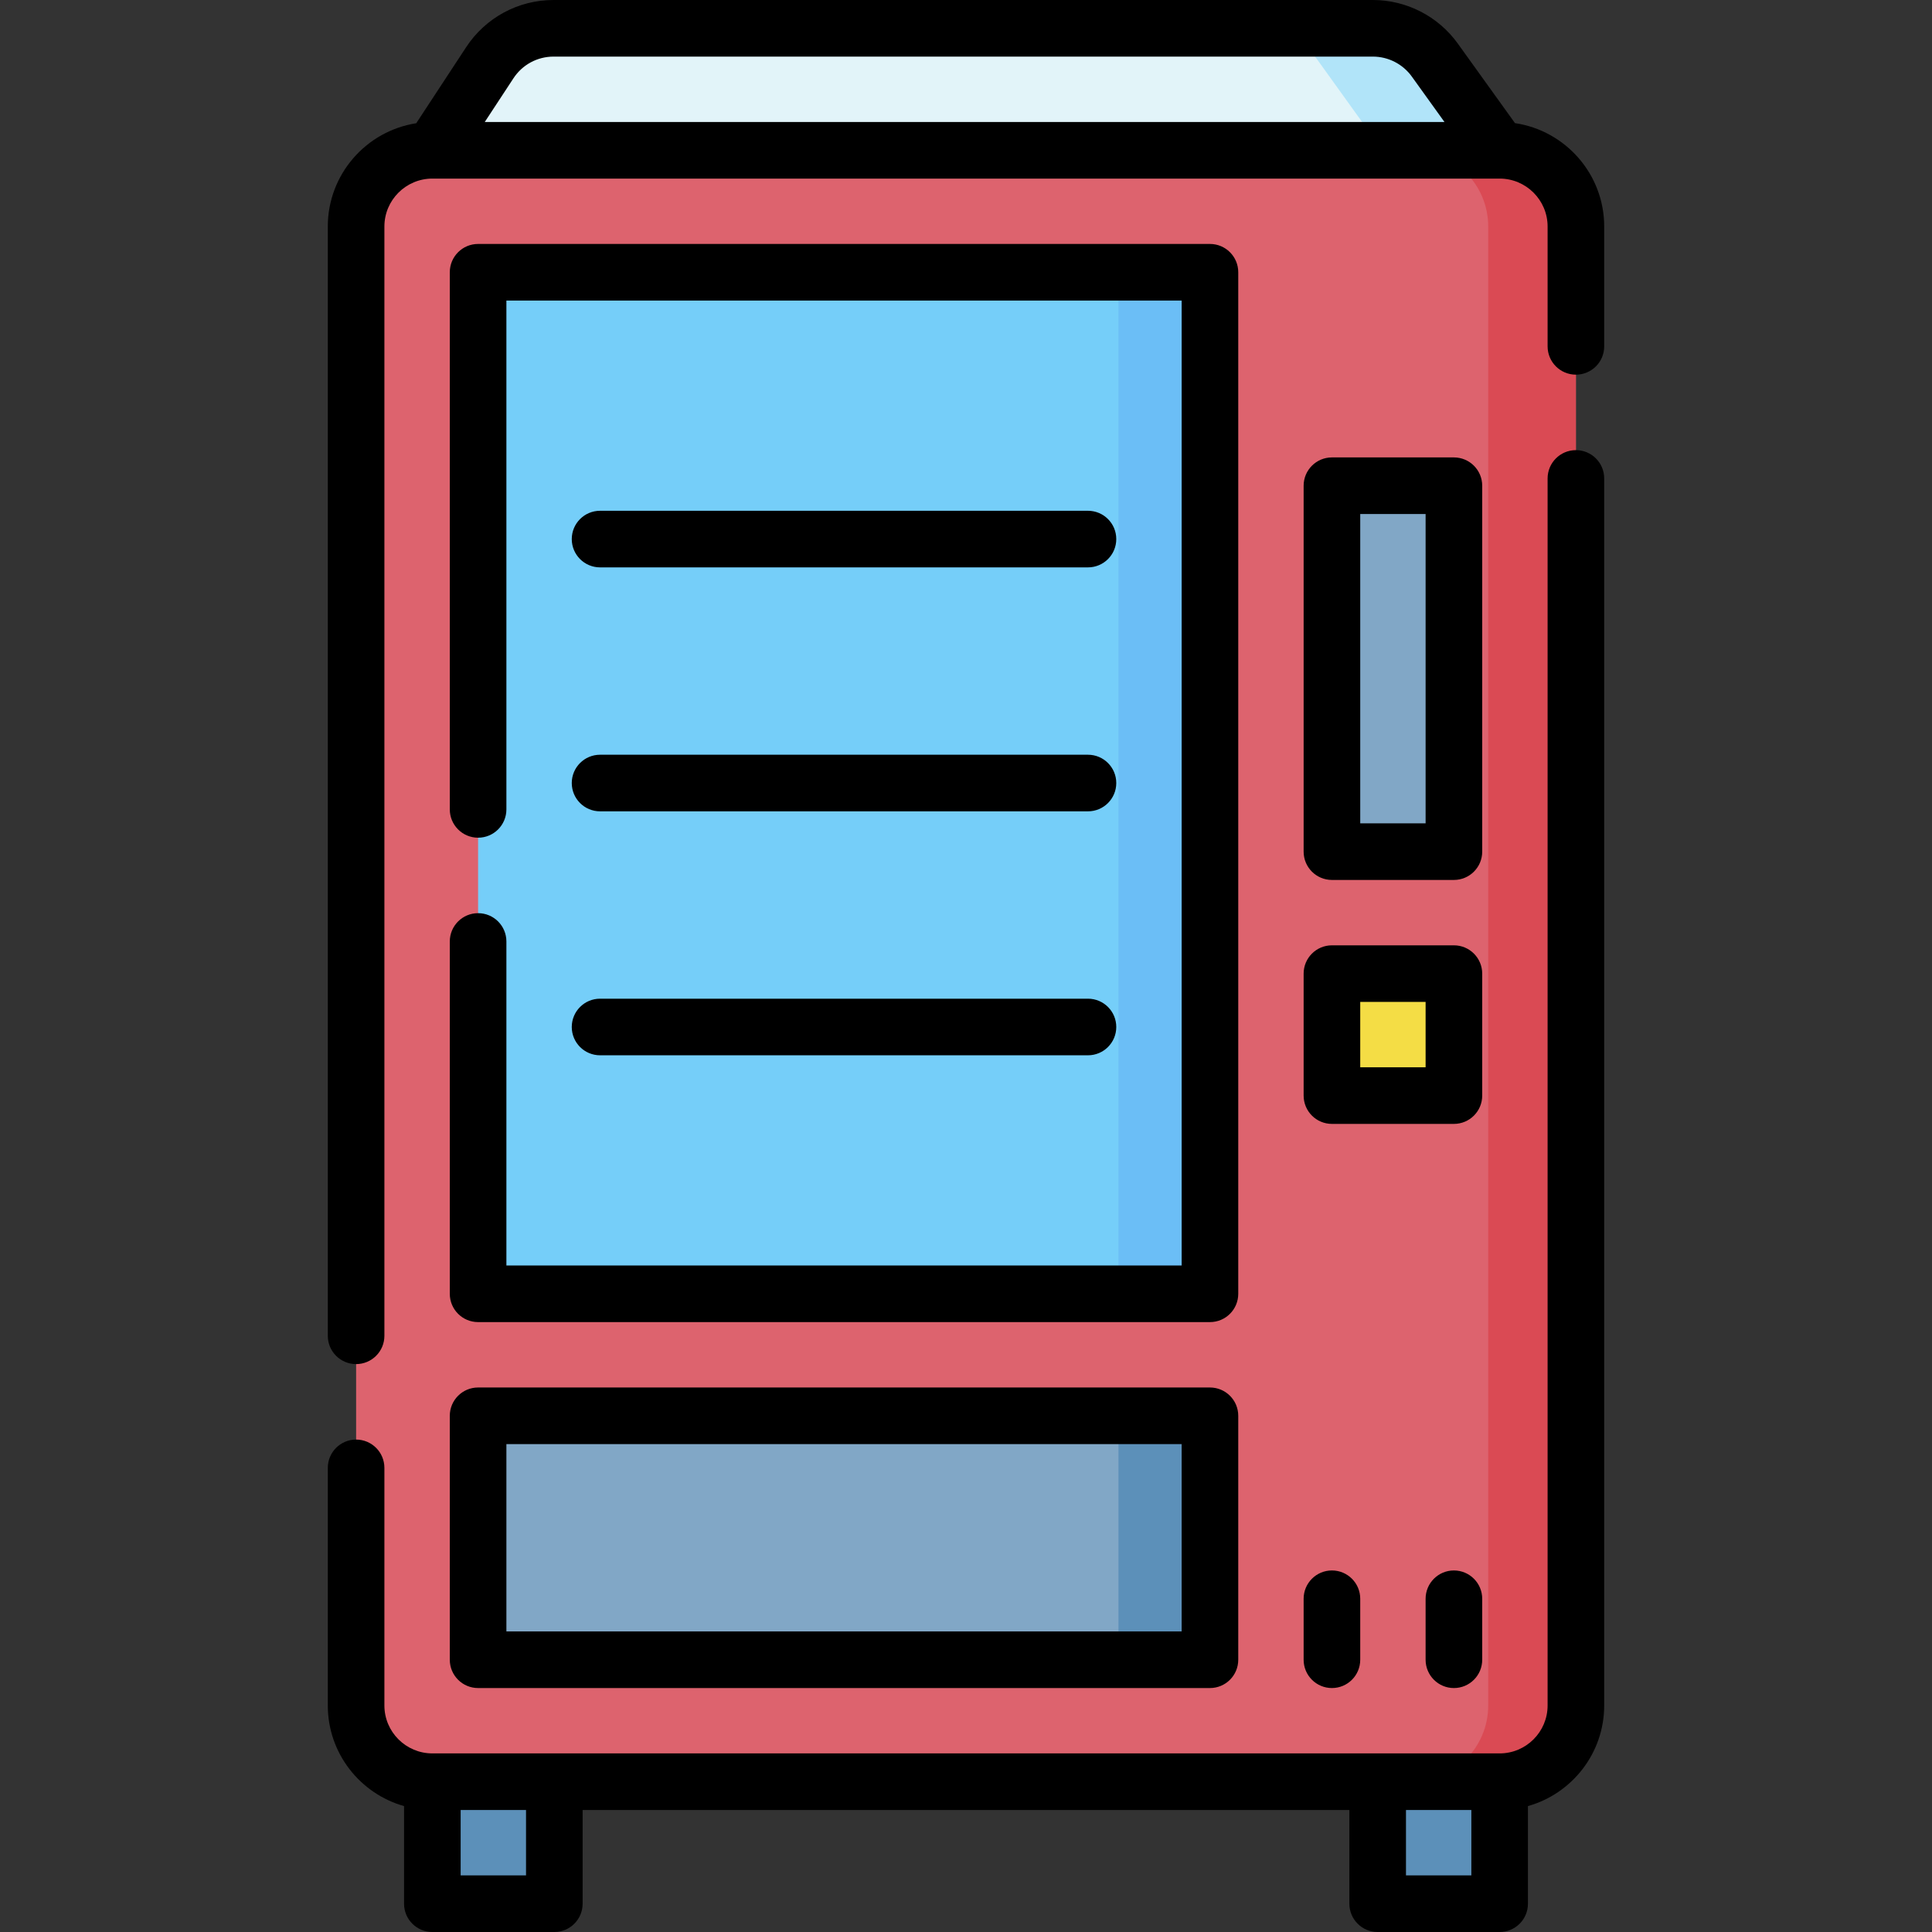 <svg id="Capa_1" enable-background="new 0 0 512 512" height="512" viewBox="0 0 512 512" width="512" xmlns="http://www.w3.org/2000/svg"><rect x="0" y="0" width="512" height="512" fill="#333333" stroke="none"/><g><path d="m363.83 7.5h-217.133c-6.807 0-13.156 3.428-16.891 9.119l-15.229 23.207h282.846l-17.188-23.913c-3.796-5.282-9.902-8.413-16.405-8.413z" fill="#e2f4f9"/><path d="m380.235 15.912c-3.796-5.281-9.902-8.412-16.406-8.412h-31.057c6.504 0 12.609 3.131 16.406 8.412l17.188 23.913h31.057z" fill="#b1e4f9"/><path d="m397.423 472.175h-282.846c-11.158 0-20.203-9.045-20.203-20.203v-391.944c0-11.158 9.045-20.203 20.203-20.203h282.846c11.158 0 20.203 9.045 20.203 20.203v391.943c0 11.158-9.045 20.204-20.203 20.204z" fill="#dd636e"/><path d="m397.423 39.825h-23.234c11.158 0 20.203 9.045 20.203 20.203v391.943c0 11.158-9.045 20.203-20.203 20.203h23.234c11.158 0 20.203-9.045 20.203-20.203v-391.943c0-11.157-9.045-20.203-20.203-20.203z" fill="#da4a54"/><path d="m88.313 110.537h270.724v193.951h-270.724z" fill="#75cef9" transform="matrix(0 1 -1 0 431.187 -16.163)"/><path d="m173.167 195.39h270.724v24.244h-270.724z" fill="#6bbef6" transform="matrix(0 1 -1 0 516.041 -101.016)"/><path d="m191.35 310.549h64.65v193.951h-64.65z" fill="#81a7c6" transform="matrix(0 1 -1 0 631.199 183.85)"/><path d="m276.203 395.402h64.65v24.244h-64.65z" fill="#5c90b9" transform="matrix(0 1 -1 0 716.053 98.996)"/><path d="m352.976 128.72h32.325v96.976h-32.325z" fill="#81a7c6"/><path d="m352.976 258.02h32.325v32.325h-32.325z" fill="#f4dd45"/><path d="m365.098 472.175h32.325v32.325h-32.325z" fill="#5c90b9"/><path d="m114.577 472.175h32.325v32.325h-32.325z" fill="#5c90b9"/><g><path d="m401.488 32.631-15.163-21.096c-5.191-7.223-13.6-11.535-22.495-11.535h-217.133c-9.364 0-18.023 4.674-23.161 12.503l-13.228 20.157c-13.258 2.06-23.438 13.548-23.438 27.37v293.97c0 4.143 3.357 7.5 7.5 7.5s7.5-3.357 7.5-7.5v-293.97c0-7.003 5.701-12.7 12.71-12.7h282.84c7.009 0 12.71 5.697 12.71 12.7v31.76c0 4.143 3.357 7.5 7.5 7.5s7.5-3.357 7.5-7.5v-31.76c0-13.893-10.285-25.426-23.642-27.399zm-254.791-17.631h217.133c4.078 0 7.935 1.978 10.315 5.289l8.655 12.041h-254.333l7.61-11.597c2.356-3.589 6.326-5.733 10.62-5.733z"/><path d="m417.63 119.29c-4.143 0-7.5 3.357-7.5 7.5v325.18c0 7.003-5.702 12.7-12.71 12.7h-282.84c-7.008 0-12.71-5.697-12.71-12.7v-62.97c0-4.143-3.357-7.5-7.5-7.5s-7.5 3.357-7.5 7.5v62.97c0 12.675 8.563 23.38 20.207 26.66v25.87c0 4.143 3.357 7.5 7.5 7.5h32.325c4.143 0 7.5-3.357 7.5-7.5v-24.83h203.195v24.83c0 4.143 3.357 7.5 7.5 7.5h32.325c4.143 0 7.5-3.357 7.5-7.5v-25.87c11.644-3.28 20.207-13.985 20.207-26.66v-325.18c.001-4.143-3.357-7.5-7.499-7.5zm-278.228 377.71h-17.325v-17.325h17.325zm250.521 0h-17.325v-17.325h17.325z"/><path d="m159.024 150.361h129.301c4.143 0 7.5-3.357 7.5-7.5s-3.357-7.5-7.5-7.5h-129.301c-4.143 0-7.5 3.357-7.5 7.5s3.358 7.5 7.5 7.5z"/><path d="m159.024 215.012h129.301c4.143 0 7.5-3.357 7.5-7.5s-3.357-7.5-7.5-7.5h-129.301c-4.143 0-7.5 3.357-7.5 7.5s3.358 7.5 7.5 7.5z"/><path d="m159.024 279.663h129.301c4.143 0 7.5-3.357 7.5-7.5s-3.357-7.5-7.5-7.5h-129.301c-4.143 0-7.5 3.357-7.5 7.5s3.358 7.5 7.5 7.5z"/><path d="m126.7 242c-4.143 0-7.5 3.357-7.5 7.5v93.37c0 4.143 3.357 7.5 7.5 7.5h193.95c4.143 0 7.5-3.357 7.5-7.5v-270.72c0-4.143-3.357-7.5-7.5-7.5h-193.95c-4.143 0-7.5 3.357-7.5 7.5v142.35c0 4.143 3.357 7.5 7.5 7.5s7.5-3.357 7.5-7.5v-134.85h178.95v255.72h-178.95v-85.87c0-4.143-3.357-7.5-7.5-7.5z"/><path d="m119.199 439.85c0 4.143 3.357 7.5 7.5 7.5h193.951c4.143 0 7.5-3.357 7.5-7.5v-64.65c0-4.143-3.357-7.5-7.5-7.5h-193.951c-4.143 0-7.5 3.357-7.5 7.5zm15-57.151h178.951v49.65h-178.951z"/><path d="m352.976 233.195h32.325c4.143 0 7.5-3.357 7.5-7.5v-96.975c0-4.143-3.357-7.5-7.5-7.5h-32.325c-4.143 0-7.5 3.357-7.5 7.5v96.976c0 4.142 3.357 7.499 7.5 7.499zm7.5-96.975h17.325v81.976h-17.325z"/><path d="m345.476 290.346c0 4.143 3.357 7.5 7.5 7.5h32.325c4.143 0 7.5-3.357 7.5-7.5v-32.325c0-4.143-3.357-7.5-7.5-7.5h-32.325c-4.143 0-7.5 3.357-7.5 7.5zm15-24.825h17.325v17.325h-17.325z"/><path d="m345.476 439.85c0 4.143 3.357 7.5 7.5 7.5s7.5-3.357 7.5-7.5v-16.163c0-4.143-3.357-7.5-7.5-7.5s-7.5 3.357-7.5 7.5z"/><path d="m385.301 416.187c-4.143 0-7.5 3.357-7.5 7.5v16.163c0 4.143 3.357 7.5 7.5 7.5s7.5-3.357 7.5-7.5v-16.163c0-4.143-3.358-7.5-7.5-7.5z"/></g></g></svg>